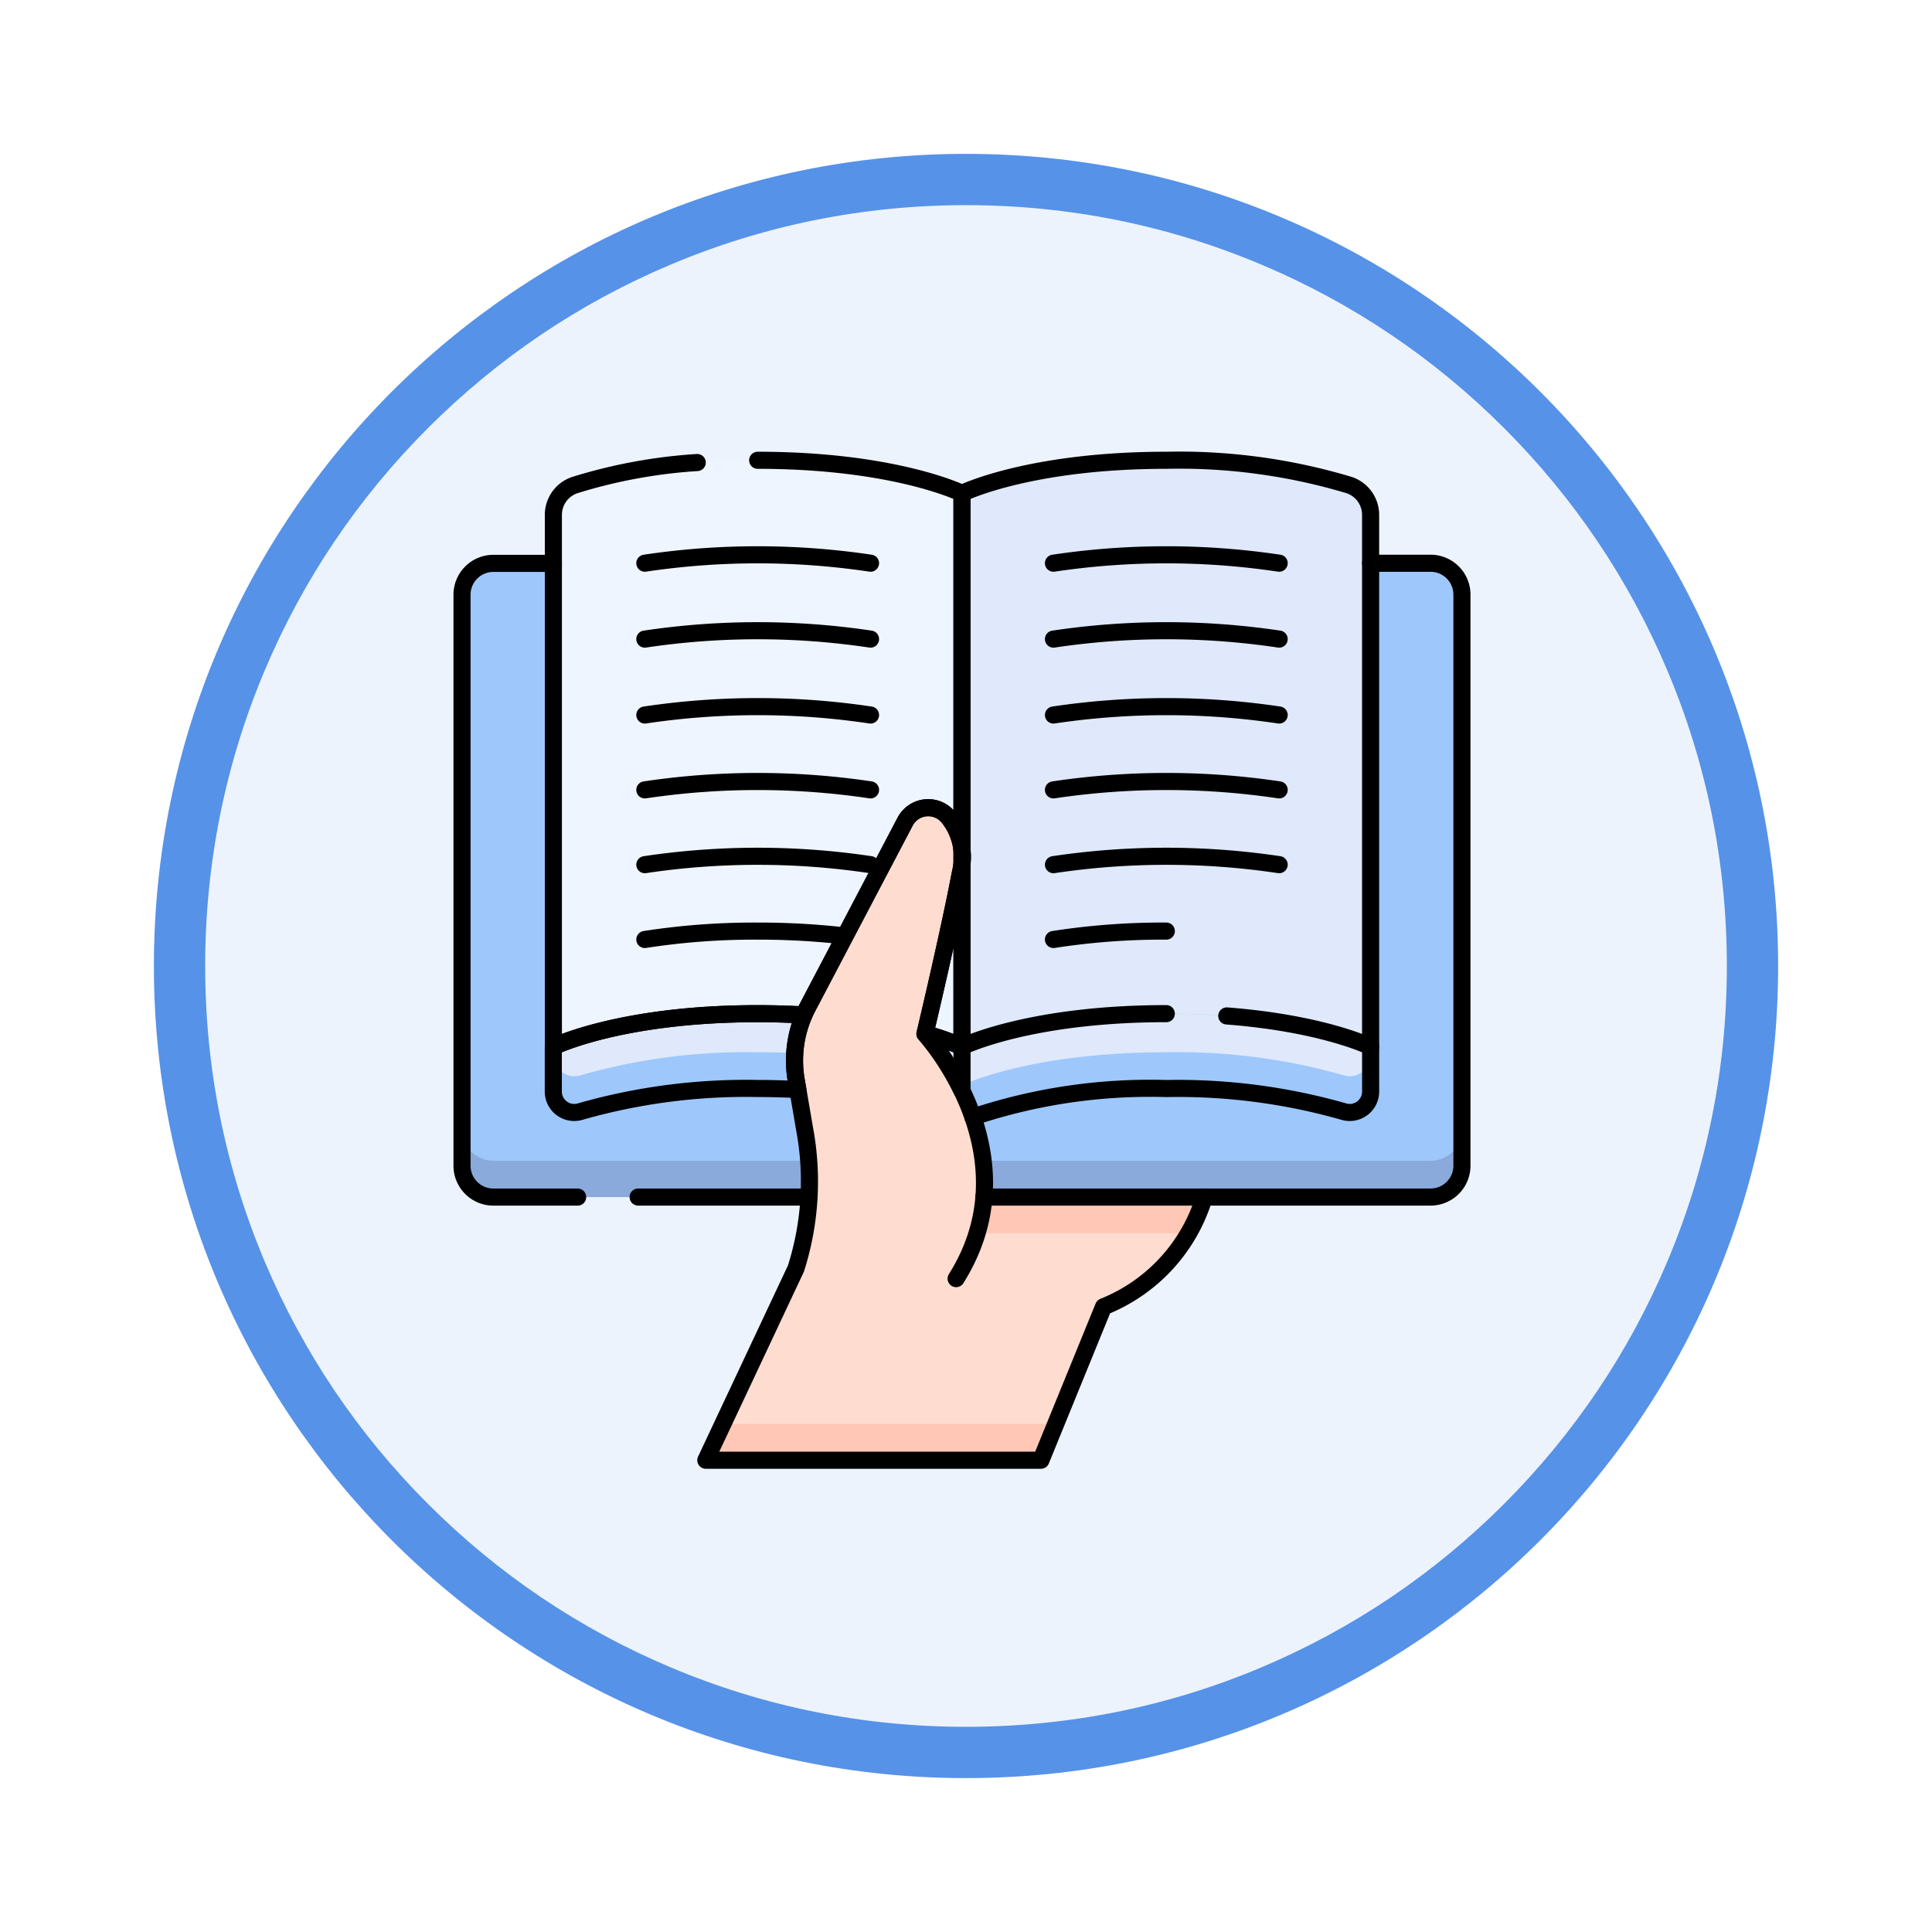 <svg xmlns="http://www.w3.org/2000/svg" xmlns:xlink="http://www.w3.org/1999/xlink" width="113" height="113" viewBox="0 0 113 113">
  <defs>
    <filter id="Path_982547" x="0" y="0" width="113" height="113" filterUnits="userSpaceOnUse">
      <feOffset dy="3" input="SourceAlpha"/>
      <feGaussianBlur stdDeviation="3" result="blur"/>
      <feFlood flood-opacity="0.161"/>
      <feComposite operator="in" in2="blur"/>
      <feComposite in="SourceGraphic"/>
    </filter>
  </defs>
  <g id="Group_1208179" data-name="Group 1208179" transform="translate(-585.06 -2830.143)">
    <g id="Group_1207990" data-name="Group 1207990">
      <g id="Group_1207722" data-name="Group 1207722" transform="translate(-1 752.362)">
        <g id="Group_1207255" data-name="Group 1207255" transform="translate(0 -8747.046)">
          <g id="Group_1204126" data-name="Group 1204126" transform="translate(0 6984.49)">
            <g id="Group_1203959" data-name="Group 1203959" transform="translate(0 1899.461)">
              <g id="Group_1203497" data-name="Group 1203497" transform="translate(595.061 1946.875)">
                <g id="Group_1172010" data-name="Group 1172010" transform="translate(0)">
                  <g id="Group_1171046" data-name="Group 1171046">
                    <g id="Group_1148525" data-name="Group 1148525">
                      <g transform="matrix(1, 0, 0, 1, -9, -6)" filter="url(#Path_982547)">
                        <g id="Path_982547-2" data-name="Path 982547" transform="translate(9 6)" fill="#edf3fc">
                          <path d="M 47.5 93.5 C 41.289 93.5 35.265 92.284 29.595 89.886 C 24.118 87.569 19.198 84.252 14.973 80.027 C 10.748 75.802 7.431 70.882 5.114 65.405 C 2.716 59.735 1.5 53.711 1.5 47.5 C 1.5 41.289 2.716 35.265 5.114 29.595 C 7.431 24.118 10.748 19.198 14.973 14.973 C 19.198 10.748 24.118 7.431 29.595 5.114 C 35.265 2.716 41.289 1.5 47.5 1.5 C 53.711 1.5 59.735 2.716 65.405 5.114 C 70.882 7.431 75.802 10.748 80.027 14.973 C 84.252 19.198 87.569 24.118 89.886 29.595 C 92.284 35.265 93.5 41.289 93.5 47.5 C 93.5 53.711 92.284 59.735 89.886 65.405 C 87.569 70.882 84.252 75.802 80.027 80.027 C 75.802 84.252 70.882 87.569 65.405 89.886 C 59.735 92.284 53.711 93.5 47.5 93.5 Z" stroke="none"/>
                          <path d="M 47.5 3 C 41.491 3 35.664 4.176 30.18 6.496 C 24.881 8.737 20.122 11.946 16.034 16.034 C 11.946 20.122 8.737 24.881 6.496 30.18 C 4.176 35.664 3 41.491 3 47.5 C 3 53.509 4.176 59.336 6.496 64.82 C 8.737 70.119 11.946 74.878 16.034 78.966 C 20.122 83.054 24.881 86.263 30.18 88.504 C 35.664 90.824 41.491 92 47.5 92 C 53.509 92 59.336 90.824 64.82 88.504 C 70.119 86.263 74.878 83.054 78.966 78.966 C 83.054 74.878 86.263 70.119 88.504 64.82 C 90.824 59.336 92 53.509 92 47.5 C 92 41.491 90.824 35.664 88.504 30.18 C 86.263 24.881 83.054 20.122 78.966 16.034 C 74.878 11.946 70.119 8.737 64.82 6.496 C 59.336 4.176 53.509 3 47.5 3 M 47.5 0 C 73.734 0 95 21.266 95 47.5 C 95 73.734 73.734 95 47.5 95 C 21.266 95 0 73.734 0 47.5 C 0 21.266 21.266 0 47.5 0 Z" stroke="none" fill="#5692e8"/>
                        </g>
                      </g>
                    </g>
                  </g>
                </g>
              </g>
            </g>
          </g>
        </g>
      </g>
      <g id="book_7246721" transform="translate(604.583 2849.564)">
        <g id="Group_1207986" data-name="Group 1207986" transform="translate(7.5 7.5)">
          <g id="Group_1207983" data-name="Group 1207983" transform="translate(0 0)">
            <path id="Path_1051849" data-name="Path 1051849" d="M64.149,58.6H9.335A1.835,1.835,0,0,0,7.5,60.431v33.4a1.835,1.835,0,0,0,1.835,1.835H64.15a1.835,1.835,0,0,0,1.835-1.835v-33.4A1.836,1.836,0,0,0,64.149,58.6Z" transform="translate(-7.5 -52.571)" fill="#9ec8fc"/>
            <path id="Path_1051850" data-name="Path 1051850" d="M64.149,341.231H9.335A1.835,1.835,0,0,1,7.5,339.4v2.122a1.835,1.835,0,0,0,1.835,1.835H64.15a1.835,1.835,0,0,0,1.835-1.835V339.4A1.836,1.836,0,0,1,64.149,341.231Z" transform="translate(-7.5 -300.261)" fill="#8aaadc"/>
            <path id="Path_1051851" data-name="Path 1051851" d="M255.5,41.8s3.907-1.934,11.95-1.934S279.4,41.8,279.4,41.8V10.692a1.836,1.836,0,0,0-1.262-1.744A34.512,34.512,0,0,0,267.45,7.5c-8.043,0-11.95,1.934-11.95,1.934Z" transform="translate(-226.258 -7.5)" fill="#dfe9fb"/>
            <path id="Path_1051852" data-name="Path 1051852" d="M255.5,288.337s3.907-1.934,11.95-1.934a35.3,35.3,0,0,1,10.365,1.345,1.223,1.223,0,0,0,1.585-1.169v-2.619s-3.907-1.934-11.95-1.934-11.95,1.934-11.95,1.934Z" transform="translate(-226.258 -249.657)" fill="#dfe9fb"/>
            <path id="Path_1051853" data-name="Path 1051853" d="M76.711,41.8S72.8,39.87,64.761,39.87,52.811,41.8,52.811,41.8V10.692a1.836,1.836,0,0,1,1.262-1.744A34.511,34.511,0,0,1,64.761,7.5c8.043,0,11.95,1.934,11.95,1.934Z" transform="translate(-47.468 -7.5)" fill="#eef5ff"/>
            <path id="Path_1051854" data-name="Path 1051854" d="M76.71,288.337S72.8,286.4,64.76,286.4A35.3,35.3,0,0,0,54.4,287.749a1.223,1.223,0,0,1-1.585-1.169v-2.619s3.907-1.934,11.95-1.934,11.95,1.934,11.95,1.934v4.377Z" transform="translate(-47.467 -249.657)" fill="#dfe9fb"/>
            <path id="Path_1051855" data-name="Path 1051855" d="M277.814,302.488a35.3,35.3,0,0,0-10.365-1.345c-8.043,0-11.95,1.934-11.95,1.934V305.2s3.907-1.934,11.95-1.934a35.3,35.3,0,0,1,10.365,1.345,1.223,1.223,0,0,0,1.585-1.169V301.32A1.223,1.223,0,0,1,277.814,302.488Z" transform="translate(-226.258 -266.519)" fill="#9ec8fc"/>
            <path id="Path_1051856" data-name="Path 1051856" d="M54.4,302.488a1.223,1.223,0,0,1-1.585-1.169v2.122a1.223,1.223,0,0,0,1.585,1.169,35.3,35.3,0,0,1,10.365-1.345c8.043,0,11.95,1.934,11.95,1.934v-2.122s-3.907-1.934-11.95-1.934A35.307,35.307,0,0,0,54.4,302.488Z" transform="translate(-47.467 -266.519)" fill="#9ec8fc"/>
          </g>
          <path id="Path_1051857" data-name="Path 1051857" d="M144.713,202.619c.428-5.318-3.448-9.548-3.448-9.548s1.415-5.935,2.076-9.436a3.707,3.707,0,0,0-.727-3.251,1.523,1.523,0,0,0-2.509.28L134.41,191.5a6.737,6.737,0,0,0-.676,4.27l.484,2.831a16.756,16.756,0,0,1-.5,8.2l-5.271,11.211h19.6l3.662-8.976a10.041,10.041,0,0,0,5.893-6.416Z" transform="translate(-114.188 -159.526)" fill="#ffdcd0"/>
          <g id="Group_1207984" data-name="Group 1207984" transform="translate(14.262 56.362)">
            <path id="Path_1051858" data-name="Path 1051858" d="M129.448,485.5l-1,2.122h19.6l.866-2.122Z" transform="translate(-128.45 -485.5)" fill="#ffc7b6"/>
          </g>
          <g id="Group_1207985" data-name="Group 1207985" transform="translate(29.853 43.092)">
            <path id="Path_1051859" data-name="Path 1051859" d="M260.681,375.083h12.7a8.725,8.725,0,0,0,.87-2.122H261.352A8.436,8.436,0,0,1,260.681,375.083Z" transform="translate(-260.681 -372.96)" fill="#ffc7b6"/>
          </g>
        </g>
        <g id="Group_1207989" data-name="Group 1207989" transform="translate(7.5 7.5)">
          <path id="Path_1051860" data-name="Path 1051860" d="M143.088,207.39c4.6-7.313-1.823-14.32-1.823-14.32s1.415-5.935,2.076-9.436a3.707,3.707,0,0,0-.727-3.251,1.523,1.523,0,0,0-2.509.28L134.41,191.5a6.737,6.737,0,0,0-.676,4.27l.484,2.831a16.756,16.756,0,0,1-.5,8.2l-5.271,11.211h19.6l3.662-8.976a10.041,10.041,0,0,0,5.893-6.416" transform="translate(-114.188 -159.526)" fill="none" stroke="#000" stroke-linecap="round" stroke-linejoin="round" stroke-miterlimit="10" stroke-width="1"/>
          <g id="Group_1207988" data-name="Group 1207988" transform="translate(0 0)">
            <path id="Path_1051861" data-name="Path 1051861" d="M270.988,40c5.653.436,8.412,1.8,8.412,1.8V10.692a1.836,1.836,0,0,0-1.262-1.744A34.512,34.512,0,0,0,267.45,7.5c-8.043,0-11.95,1.934-11.95,1.934V41.8s3.907-1.934,11.95-1.934" transform="translate(-226.258 -7.5)" fill="none" stroke="#000" stroke-linecap="round" stroke-linejoin="round" stroke-miterlimit="10" stroke-width="1"/>
            <path id="Path_1051862" data-name="Path 1051862" d="M300.874,130.179a44.66,44.66,0,0,1,13.2,0" transform="translate(-266.281 -115.28)" fill="none" stroke="#000" stroke-linecap="round" stroke-linejoin="round" stroke-miterlimit="10" stroke-width="1"/>
            <path id="Path_1051863" data-name="Path 1051863" d="M300.874,167.3a44.659,44.659,0,0,1,13.2,0" transform="translate(-266.281 -148.022)" fill="none" stroke="#000" stroke-linecap="round" stroke-linejoin="round" stroke-miterlimit="10" stroke-width="1"/>
            <path id="Path_1051864" data-name="Path 1051864" d="M300.874,204.415a44.658,44.658,0,0,1,13.2,0" transform="translate(-266.281 -180.763)" fill="none" stroke="#000" stroke-linecap="round" stroke-linejoin="round" stroke-miterlimit="10" stroke-width="1"/>
            <path id="Path_1051865" data-name="Path 1051865" d="M300.874,241.532a41.869,41.869,0,0,1,6.6-.491" transform="translate(-266.281 -213.504)" fill="none" stroke="#000" stroke-linecap="round" stroke-linejoin="round" stroke-miterlimit="10" stroke-width="1"/>
            <path id="Path_1051866" data-name="Path 1051866" d="M111.383,204.415a44.659,44.659,0,0,0-13.2,0" transform="translate(-87.49 -180.763)" fill="none" stroke="#000" stroke-linecap="round" stroke-linejoin="round" stroke-miterlimit="10" stroke-width="1"/>
            <path id="Path_1051867" data-name="Path 1051867" d="M300.874,92.525a44.66,44.66,0,0,1,13.2,0" transform="translate(-266.281 -82.066)" fill="none" stroke="#000" stroke-linecap="round" stroke-linejoin="round" stroke-miterlimit="10" stroke-width="1"/>
            <path id="Path_1051868" data-name="Path 1051868" d="M300.874,54.87a44.66,44.66,0,0,1,13.2,0" transform="translate(-266.281 -48.851)" fill="none" stroke="#000" stroke-linecap="round" stroke-linejoin="round" stroke-miterlimit="10" stroke-width="1"/>
            <path id="Path_1051869" data-name="Path 1051869" d="M111.383,130.179a44.661,44.661,0,0,0-13.2,0" transform="translate(-87.49 -115.28)" fill="none" stroke="#000" stroke-linecap="round" stroke-linejoin="round" stroke-miterlimit="10" stroke-width="1"/>
            <path id="Path_1051870" data-name="Path 1051870" d="M111.383,167.3a44.659,44.659,0,0,0-13.2,0" transform="translate(-87.49 -148.022)" fill="none" stroke="#000" stroke-linecap="round" stroke-linejoin="round" stroke-miterlimit="10" stroke-width="1"/>
            <path id="Path_1051871" data-name="Path 1051871" d="M111.383,92.525a44.66,44.66,0,0,0-13.2,0" transform="translate(-87.49 -82.066)" fill="none" stroke="#000" stroke-linecap="round" stroke-linejoin="round" stroke-miterlimit="10" stroke-width="1"/>
            <path id="Path_1051872" data-name="Path 1051872" d="M111.383,54.87a44.66,44.66,0,0,0-13.2,0" transform="translate(-87.49 -48.851)" fill="none" stroke="#000" stroke-linecap="round" stroke-linejoin="round" stroke-miterlimit="10" stroke-width="1"/>
            <path id="Path_1051873" data-name="Path 1051873" d="M109.459,241.279a44.41,44.41,0,0,0-4.676-.237,41.9,41.9,0,0,0-6.6.49" transform="translate(-87.49 -213.504)" fill="none" stroke="#000" stroke-linecap="round" stroke-linejoin="round" stroke-miterlimit="10" stroke-width="1"/>
            <path id="Path_1051874" data-name="Path 1051874" d="M266.362,95.665h26.126a1.835,1.835,0,0,0,1.835-1.835v-33.4a1.835,1.835,0,0,0-1.835-1.835h-3.507" transform="translate(-235.839 -52.572)" fill="none" stroke="#000" stroke-linecap="round" stroke-linejoin="round" stroke-miterlimit="10" stroke-width="1"/>
            <line id="Line_818" data-name="Line 818" x2="9.995" transform="translate(10.3 43.093)" fill="none" stroke="#000" stroke-linecap="round" stroke-linejoin="round" stroke-miterlimit="10" stroke-width="1"/>
            <path id="Path_1051875" data-name="Path 1051875" d="M12.843,58.6H9.335A1.835,1.835,0,0,0,7.5,60.431v33.4a1.835,1.835,0,0,0,1.835,1.835h4.928" transform="translate(-7.5 -52.571)" fill="none" stroke="#000" stroke-linecap="round" stroke-linejoin="round" stroke-miterlimit="10" stroke-width="1"/>
            <g id="Group_1207987" data-name="Group 1207987" transform="translate(5.343 32.37)">
              <path id="Path_1051876" data-name="Path 1051876" d="M239.3,295.326v-2.578a13.8,13.8,0,0,0-2.166-.759A15.091,15.091,0,0,1,239.3,295.326Z" transform="translate(-215.398 -290.814)" fill="none" stroke="#000" stroke-linecap="round" stroke-linejoin="round" stroke-miterlimit="10" stroke-width="1"/>
              <path id="Path_1051877" data-name="Path 1051877" d="M67.109,286.462l-.1-.559a6.737,6.737,0,0,1,.453-3.8c-.844-.049-1.744-.077-2.706-.077-8.043,0-11.95,1.934-11.95,1.934v2.619a1.223,1.223,0,0,0,1.585,1.169A35.3,35.3,0,0,1,64.76,286.4C65.587,286.4,66.369,286.425,67.109,286.462Z" transform="translate(-52.81 -282.027)" fill="none" stroke="#000" stroke-linecap="round" stroke-linejoin="round" stroke-miterlimit="10" stroke-width="1"/>
            </g>
            <path id="Path_1051878" data-name="Path 1051878" d="M61.224,7.632a30.533,30.533,0,0,0-7.152,1.316,1.836,1.836,0,0,0-1.262,1.744V41.8s3.907-1.934,11.95-1.934c.961,0,1.862.028,2.706.077q.1-.239.224-.471l5.694-10.838a1.523,1.523,0,0,1,2.509-.28,3.707,3.707,0,0,1,.727,3.251c-.661,3.5-2.076,9.436-2.076,9.436h0a13.8,13.8,0,0,1,2.166.759V9.434S72.8,7.5,64.76,7.5" transform="translate(-47.467 -7.5)" fill="none" stroke="#000" stroke-linecap="round" stroke-linejoin="round" stroke-miterlimit="10" stroke-width="1"/>
            <path id="Path_1051879" data-name="Path 1051879" d="M260.887,302.541a32.665,32.665,0,0,1,11.315-1.67,35.3,35.3,0,0,1,10.365,1.345,1.223,1.223,0,0,0,1.585-1.169v-2.619" transform="translate(-231.009 -264.125)" fill="none" stroke="#000" stroke-linecap="round" stroke-linejoin="round" stroke-miterlimit="10" stroke-width="1"/>
          </g>
        </g>
      </g>
    </g>
  </g>
</svg>
